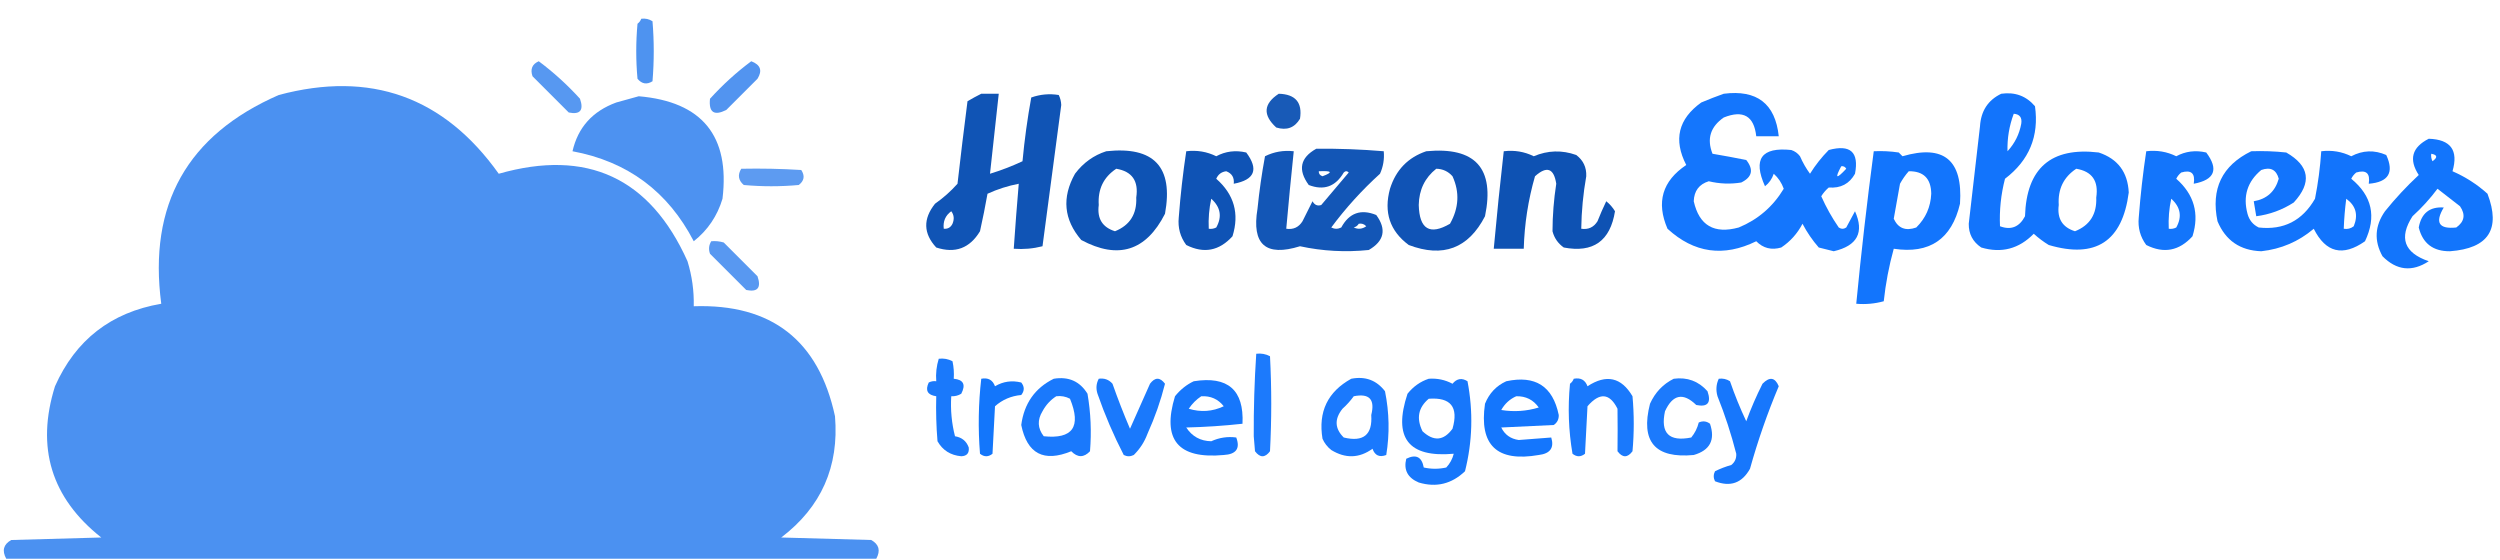 <?xml version="1.0" encoding="UTF-8"?>
<!DOCTYPE svg PUBLIC "-//W3C//DTD SVG 1.1//EN" "http://www.w3.org/Graphics/SVG/1.1/DTD/svg11.dtd">
<svg xmlns="http://www.w3.org/2000/svg" version="1.1" width="1000px" height="224px" style="shape-rendering:geometricPrecision; text-rendering:geometricPrecision; image-rendering:optimizeQuality; fill-rule:evenodd; clip-rule:evenodd" xmlns:xlink="http://www.w3.org/1999/xlink">
<g><path style="opacity:0.969" fill="#4a90f0" d="M 256.5,7.5 C 258.144,7.286 259.644,7.62 261,8.5C 261.667,16.5 261.667,24.5 261,32.5C 258.733,33.935 256.733,33.602 255,31.5C 254.333,24.167 254.333,16.833 255,9.5C 255.717,8.956 256.217,8.289 256.5,7.5 Z"/></g>
<g><path style="opacity:0.926" fill="#4b91f0" d="M 215.5,24.5 C 221.429,28.924 226.929,33.924 232,39.5C 233.583,44.1 232.083,45.934 227.5,45C 222.667,40.167 217.833,35.333 213,30.5C 212.034,27.66 212.867,25.66 215.5,24.5 Z"/></g>
<g><path style="opacity:0.954" fill="#4b90f0" d="M 300.5,24.5 C 304.203,25.893 305.037,28.227 303,31.5C 298.833,35.667 294.667,39.833 290.5,44C 285.603,46.436 283.436,44.936 284,39.5C 289.121,33.87 294.621,28.87 300.5,24.5 Z"/></g>
<g><path style="opacity:0.996" fill="#4b91f1" d="M 350.5,223.5 C 234.5,223.5 118.5,223.5 2.5,223.5C 0.712,220.255 1.378,217.755 4.5,216C 16.5,215.667 28.5,215.333 40.5,215C 20.493,199.152 14.326,178.985 22,154.5C 30.248,135.951 44.414,124.951 64.5,121.5C 59.259,81.808 74.926,53.975 111.5,38C 148.21,28.179 177.543,38.679 199.5,69.5C 234.842,59.423 260.009,71.09 275,104.5C 276.807,110.369 277.641,116.369 277.5,122.5C 308.626,121.471 327.46,136.138 334,166.5C 335.673,186.649 328.506,202.816 312.5,215C 324.5,215.333 336.5,215.667 348.5,216C 351.622,217.755 352.288,220.255 350.5,223.5 Z"/></g>
<g><path style="opacity:0.944" fill="#034ab1" d="M 392.5,37.5 C 394.833,37.5 397.167,37.5 399.5,37.5C 398.323,48.24 397.156,58.907 396,69.5C 400.448,68.138 404.781,66.471 409,64.5C 409.803,55.903 410.97,47.403 412.5,39C 416.097,37.724 419.764,37.39 423.5,38C 424.108,39.231 424.441,40.564 424.5,42C 422,60.833 419.5,79.667 417,98.5C 413.27,99.46 409.437,99.793 405.5,99.5C 406.093,90.827 406.76,82.161 407.5,73.5C 403.17,74.332 399.004,75.665 395,77.5C 394.107,82.523 393.107,87.523 392,92.5C 387.887,99.319 382.054,101.486 374.5,99C 369.332,93.416 369.165,87.582 374,81.5C 377.349,79.147 380.349,76.48 383,73.5C 384.251,62.489 385.585,51.489 387,40.5C 388.876,39.391 390.709,38.391 392.5,37.5 Z M 380.5,84.5 C 381.613,85.946 381.78,87.613 381,89.5C 380.29,90.973 379.124,91.64 377.5,91.5C 377.15,88.547 378.15,86.213 380.5,84.5 Z"/></g>
<g><path style="opacity:0.909" fill="#024ab0" d="M 511.5,37.5 C 518.193,37.685 521.026,41.019 520,47.5C 517.839,51.124 514.672,52.291 510.5,51C 505.045,46.011 505.378,41.511 511.5,37.5 Z"/></g>
<g><path style="opacity:0.945" fill="#076efc" d="M 689.5,37.5 C 702.78,35.803 710.113,41.47 711.5,54.5C 708.5,54.5 705.5,54.5 702.5,54.5C 701.611,46.382 697.278,43.882 689.5,47C 684.153,50.704 682.653,55.538 685,61.5C 689.471,62.259 693.971,63.092 698.5,64C 701.55,67.846 700.884,70.846 696.5,73C 692.132,73.709 687.799,73.542 683.5,72.5C 679.641,73.702 677.641,76.368 677.5,80.5C 679.665,90.193 685.665,93.693 695.5,91C 703.174,87.83 709.174,82.663 713.5,75.5C 712.649,73.118 711.316,71.118 709.5,69.5C 708.813,71.555 707.646,73.221 706,74.5C 701.082,63.592 704.582,58.759 716.5,60C 717.931,60.465 719.097,61.299 720,62.5C 721.08,64.996 722.414,67.329 724,69.5C 726.139,66.061 728.639,62.894 731.5,60C 740.157,57.661 743.657,60.828 742,69.5C 739.747,73.545 736.247,75.378 731.5,75C 730.313,76.019 729.313,77.186 728.5,78.5C 730.453,82.909 732.787,87.076 735.5,91C 736.5,91.667 737.5,91.667 738.5,91C 739.67,88.815 740.836,86.649 742,84.5C 745.773,92.974 742.939,98.308 733.5,100.5C 731.5,100 729.5,99.5 727.5,99C 724.963,96.094 722.796,92.927 721,89.5C 718.968,93.408 716.134,96.575 712.5,99C 708.611,100.14 705.278,99.307 702.5,96.5C 689.444,102.906 677.611,101.239 667,91.5C 662.418,80.914 664.918,72.414 674.5,66C 669.302,55.928 671.302,47.595 680.5,41C 683.571,39.704 686.571,38.538 689.5,37.5 Z M 736.5,66.5 C 737.376,66.369 738.043,66.703 738.5,67.5C 734.499,71.796 733.832,71.462 736.5,66.5 Z"/></g>
<g><path style="opacity:0.95" fill="#076efc" d="M 800.5,37.5 C 806.008,36.722 810.508,38.389 814,42.5C 815.672,54.479 811.672,64.146 802,71.5C 800.38,77.745 799.713,84.078 800,90.5C 804.398,92.151 807.731,90.818 810,86.5C 810.602,67.228 820.435,58.728 839.5,61C 847.11,63.527 851.11,68.86 851.5,77C 848.965,96.55 838.298,103.55 819.5,98C 817.359,96.692 815.359,95.192 813.5,93.5C 807.574,99.564 800.574,101.398 792.5,99C 789.112,96.724 787.446,93.558 787.5,89.5C 788.963,76.496 790.463,63.496 792,50.5C 792.381,44.366 795.215,40.033 800.5,37.5 Z M 805.5,45.5 C 807.89,45.685 808.89,47.018 808.5,49.5C 807.732,53.703 805.898,57.37 803,60.5C 802.857,55.337 803.69,50.337 805.5,45.5 Z M 830.5,67.5 C 836.835,68.557 839.501,72.39 838.5,79C 838.777,85.642 835.943,90.142 830,92.5C 824.953,90.926 822.787,87.426 823.5,82C 823.084,75.705 825.417,70.872 830.5,67.5 Z"/></g>
<g><path style="opacity:0.982" fill="#4b91f1" d="M 255.5,38.5 C 280.856,40.682 292.023,54.348 289,79.5C 286.925,86.4 283.091,92.066 277.5,96.5C 267.189,76.596 251.022,64.596 229,60.5C 231.176,50.977 237.009,44.477 246.5,41C 249.628,40.159 252.628,39.325 255.5,38.5 Z"/></g>
<g><path style="opacity:0.951" fill="#076efc" d="M 971.5,55.5 C 980.276,55.773 983.443,60.106 981,68.5C 986.176,70.752 990.843,73.752 995,77.5C 1000.39,91.688 995.392,99.354 980,100.5C 973.264,100.563 969.097,97.397 967.5,91C 968.534,85.286 971.868,82.62 977.5,83C 973.893,89.051 975.559,91.718 982.5,91C 985.791,88.668 986.291,85.835 984,82.5C 981,80.167 978,77.833 975,75.5C 972.036,79.466 968.703,83.132 965,86.5C 959.462,95.114 961.628,101.114 971.5,104.5C 964.821,108.866 958.654,108.2 953,102.5C 949.58,96.33 949.914,90.33 954,84.5C 958.133,79.366 962.633,74.532 967.5,70C 963.437,63.754 964.771,58.921 971.5,55.5 Z M 972.5,61.5 C 974.973,61.947 975.14,62.947 973,64.5C 972.517,63.552 972.351,62.552 972.5,61.5 Z"/></g>
<g><path style="opacity:0.932" fill="#034ab1" d="M 526.5,59.5 C 535.521,59.401 544.521,59.734 553.5,60.5C 553.789,63.649 553.289,66.649 552,69.5C 544.761,76.069 538.261,83.235 532.5,91C 533.833,91.667 535.167,91.667 536.5,91C 539.677,85.163 544.344,83.496 550.5,86C 554.701,91.739 553.701,96.406 547.5,100C 538.199,100.954 529.033,100.454 520,98.5C 506.277,102.781 500.61,97.781 503,83.5C 503.709,76.451 504.709,69.451 506,62.5C 509.583,60.71 513.416,60.043 517.5,60.5C 516.418,70.825 515.418,81.159 514.5,91.5C 517.325,91.919 519.491,90.919 521,88.5C 522.333,85.833 523.667,83.167 525,80.5C 525.837,82.007 527.004,82.507 528.5,82C 532.167,77.667 535.833,73.333 539.5,69C 538.833,68.333 538.167,68.333 537.5,69C 534.207,74.651 529.541,76.317 523.5,74C 519.062,67.93 520.062,63.097 526.5,59.5 Z M 527.5,68.5 C 532.814,68.239 533.314,68.906 529,70.5C 527.97,70.164 527.47,69.497 527.5,68.5 Z M 543.5,89.5 C 544.675,89.281 545.675,89.614 546.5,90.5C 544.926,91.631 543.259,91.797 541.5,91C 542.416,90.722 543.082,90.222 543.5,89.5 Z"/></g>
<g><path style="opacity:0.953" fill="#034bb0" d="M 442.5,60.5 C 461.594,58.425 469.428,66.758 466,85.5C 458.426,100.416 447.259,103.916 432.5,96C 425.506,87.837 424.672,79.003 430,69.5C 433.299,65.118 437.466,62.118 442.5,60.5 Z M 446.5,67.5 C 452.835,68.557 455.501,72.39 454.5,79C 454.793,85.602 451.959,90.102 446,92.5C 440.953,90.926 438.787,87.426 439.5,82C 439.084,75.705 441.417,70.872 446.5,67.5 Z"/></g>
<g><path style="opacity:0.949" fill="#034ab1" d="M 474.5,60.5 C 478.783,59.989 482.783,60.656 486.5,62.5C 490.229,60.492 494.229,59.992 498.5,61C 503.559,67.771 501.892,71.938 493.5,73.5C 493.767,71.029 492.767,69.362 490.5,68.5C 488.603,68.728 487.27,69.728 486.5,71.5C 493.654,77.792 495.821,85.459 493,94.5C 487.685,100.372 481.518,101.539 474.5,98C 472.091,94.749 471.091,91.082 471.5,87C 472.173,78.106 473.173,69.273 474.5,60.5 Z M 484.5,79.5 C 488.238,82.859 488.905,86.692 486.5,91C 485.552,91.483 484.552,91.65 483.5,91.5C 483.307,87.434 483.64,83.434 484.5,79.5 Z"/></g>
<g><path style="opacity:0.947" fill="#044ab1" d="M 570.5,60.5 C 590.147,58.642 597.98,67.309 594,86.5C 587.363,99.374 577.197,103.208 563.5,98C 555.928,92.388 553.428,84.888 556,75.5C 558.351,67.984 563.184,62.984 570.5,60.5 Z M 574.5,67.5 C 577.099,67.549 579.266,68.549 581,70.5C 583.903,76.846 583.57,83.18 580,89.5C 571.917,94.198 567.75,91.698 567.5,82C 567.607,75.955 569.94,71.122 574.5,67.5 Z"/></g>
<g><path style="opacity:0.95" fill="#034ab0" d="M 601.5,60.5 C 605.783,59.989 609.783,60.656 613.5,62.5C 619.123,60.124 624.79,59.957 630.5,62C 633.316,64.132 634.649,66.965 634.5,70.5C 633.269,77.451 632.602,84.451 632.5,91.5C 635.325,91.919 637.491,90.919 639,88.5C 640.072,85.782 641.238,83.115 642.5,80.5C 643.892,81.605 645.059,82.939 646,84.5C 644.092,96.419 637.259,101.252 625.5,99C 623.19,97.363 621.69,95.196 621,92.5C 621.018,86.161 621.518,79.828 622.5,73.5C 621.548,67.276 618.715,66.276 614,70.5C 611.277,79.942 609.777,89.609 609.5,99.5C 605.5,99.5 601.5,99.5 597.5,99.5C 598.687,86.485 600.02,73.485 601.5,60.5 Z"/></g>
<g><path style="opacity:0.953" fill="#076efc" d="M 749.5,60.5 C 752.85,60.335 756.183,60.502 759.5,61C 760,61.5 760.5,62 761,62.5C 777.524,57.671 785.19,64.004 784,81.5C 780.669,95.672 771.835,101.672 757.5,99.5C 755.599,106.358 754.266,113.358 753.5,120.5C 749.893,121.489 746.226,121.823 742.5,121.5C 744.469,101.108 746.803,80.775 749.5,60.5 Z M 763.5,68.5 C 769.421,68.421 772.421,71.421 772.5,77.5C 772.258,82.814 770.258,87.314 766.5,91C 762.271,92.498 759.271,91.331 757.5,87.5C 758.332,82.85 759.165,78.183 760,73.5C 760.997,71.677 762.164,70.01 763.5,68.5 Z"/></g>
<g><path style="opacity:0.946" fill="#076efb" d="M 858.5,60.5 C 862.783,59.989 866.783,60.656 870.5,62.5C 874.229,60.492 878.229,59.992 882.5,61C 887.559,67.771 885.892,71.938 877.5,73.5C 878.158,69.323 876.492,67.823 872.5,69C 871.643,69.689 870.977,70.522 870.5,71.5C 877.654,77.792 879.821,85.459 877,94.5C 871.685,100.372 865.518,101.539 858.5,98C 856.091,94.749 855.091,91.082 855.5,87C 856.173,78.106 857.173,69.273 858.5,60.5 Z M 868.5,79.5 C 872.238,82.859 872.905,86.692 870.5,91C 869.552,91.483 868.552,91.65 867.5,91.5C 867.307,87.434 867.64,83.434 868.5,79.5 Z"/></g>
<g><path style="opacity:0.95" fill="#076efc" d="M 900.5,60.5 C 905.179,60.334 909.845,60.501 914.5,61C 923.837,66.361 924.837,73.028 917.5,81C 912.923,83.954 907.923,85.787 902.5,86.5C 902.167,84.5 901.833,82.5 901.5,80.5C 906.706,79.629 910.039,76.629 911.5,71.5C 910.514,67.853 908.181,66.686 904.5,68C 898.947,72.618 897.114,78.451 899,85.5C 899.685,88.057 901.185,89.891 903.5,91C 913.458,92.104 920.958,88.271 926,79.5C 927.244,73.215 928.077,66.882 928.5,60.5C 932.783,59.989 936.783,60.656 940.5,62.5C 945.09,60.082 949.756,59.916 954.5,62C 957.728,69.03 955.395,72.863 947.5,73.5C 948.158,69.323 946.492,67.823 942.5,69C 941.643,69.689 940.977,70.522 940.5,71.5C 948.84,78.355 950.673,86.688 946,96.5C 937.126,102.74 930.293,101.073 925.5,91.5C 919.455,96.629 912.455,99.629 904.5,100.5C 896.051,100.204 890.218,96.204 887,88.5C 884.314,75.542 888.814,66.209 900.5,60.5 Z M 938.5,79.5 C 942.362,82.302 943.362,85.969 941.5,90.5C 940.311,91.429 938.978,91.762 937.5,91.5C 937.646,87.481 937.979,83.481 938.5,79.5 Z"/></g>
<g><path style="opacity:0.891" fill="#4a90f0" d="M 296.5,67.5 C 304.507,67.334 312.507,67.5 320.5,68C 322.032,70.33 321.698,72.33 319.5,74C 312.167,74.667 304.833,74.667 297.5,74C 295.316,72.102 294.983,69.936 296.5,67.5 Z"/></g>
<g><path style="opacity:0.919" fill="#4a90f0" d="M 284.5,96.5 C 286.199,96.34 287.866,96.507 289.5,97C 294,101.5 298.5,106 303,110.5C 304.583,115.1 303.083,116.934 298.5,116C 293.667,111.167 288.833,106.333 284,101.5C 283.36,99.735 283.527,98.068 284.5,96.5 Z"/></g>
<g><path style="opacity:0.913" fill="#076efc" d="M 502.5,141.5 C 504.467,141.261 506.301,141.594 508,142.5C 508.667,155.167 508.667,167.833 508,180.5C 506,183.167 504,183.167 502,180.5C 501.833,178.5 501.667,176.5 501.5,174.5C 501.437,163.47 501.77,152.47 502.5,141.5 Z"/></g>
<g><path style="opacity:0.918" fill="#076efb" d="M 375.5,143.5 C 377.467,143.261 379.301,143.594 381,144.5C 381.497,146.81 381.663,149.143 381.5,151.5C 385.395,151.857 386.395,153.857 384.5,157.5C 383.264,158.246 381.93,158.579 380.5,158.5C 380.161,163.93 380.661,169.264 382,174.5C 384.759,174.957 386.593,176.457 387.5,179C 387.739,181.259 386.739,182.426 384.5,182.5C 380.232,182.122 377.065,180.122 375,176.5C 374.501,170.509 374.334,164.509 374.5,158.5C 371.003,158.005 370.003,156.172 371.5,153C 372.448,152.517 373.448,152.351 374.5,152.5C 374.264,149.391 374.597,146.391 375.5,143.5 Z"/></g>
<g><path style="opacity:0.943" fill="#066efb" d="M 392.5,151.5 C 395.238,150.965 397.072,151.965 398,154.5C 401.256,152.571 404.756,152.071 408.5,153C 409.833,154.667 409.833,156.333 408.5,158C 404.442,158.378 400.942,159.878 398,162.5C 397.667,168.833 397.333,175.167 397,181.5C 395.333,182.833 393.667,182.833 392,181.5C 391.193,171.423 391.36,161.423 392.5,151.5 Z"/></g>
<g><path style="opacity:0.92" fill="#076efc" d="M 421.5,151.5 C 427.448,150.528 431.948,152.528 435,157.5C 436.309,165.131 436.642,172.797 436,180.5C 433.541,183.1 431.041,183.1 428.5,180.5C 417.511,185.014 410.845,181.514 408.5,170C 409.649,161.387 413.983,155.22 421.5,151.5 Z M 422.5,158.5 C 424.467,158.261 426.301,158.594 428,159.5C 432.586,170.705 429.086,175.705 417.5,174.5C 415.031,171.326 414.864,167.993 417,164.5C 418.36,161.977 420.193,159.977 422.5,158.5 Z"/></g>
<g><path style="opacity:0.919" fill="#076efc" d="M 439.5,151.5 C 441.722,151.178 443.556,151.845 445,153.5C 447.137,159.579 449.471,165.579 452,171.5C 454.667,165.5 457.333,159.5 460,153.5C 462,150.833 464,150.833 466,153.5C 464.297,160.27 461.964,166.937 459,173.5C 457.789,176.759 455.956,179.592 453.5,182C 452.167,182.667 450.833,182.667 449.5,182C 445.42,174.097 441.92,165.93 439,157.5C 438.322,155.402 438.489,153.402 439.5,151.5 Z"/></g>
<g><path style="opacity:0.921" fill="#076efc" d="M 540.5,151.5 C 546.114,150.414 550.614,152.08 554,156.5C 555.724,165.014 555.891,173.514 554.5,182C 551.783,183.033 549.949,182.2 549,179.5C 543.692,183.325 538.192,183.491 532.5,180C 530.951,178.786 529.785,177.286 529,175.5C 527.224,164.72 531.058,156.72 540.5,151.5 Z M 541.5,158.5 C 547.747,157.249 550.08,159.749 548.5,166C 549.044,173.914 545.377,176.914 537.5,175C 533.882,171.429 533.716,167.595 537,163.5C 538.707,161.963 540.207,160.296 541.5,158.5 Z"/></g>
<g><path style="opacity:0.93" fill="#076efb" d="M 571.5,151.5 C 574.883,151.257 578.049,151.924 581,153.5C 582.733,151.398 584.733,151.065 587,152.5C 589.327,164.6 588.994,176.6 586,188.5C 580.654,193.593 574.487,195.093 567.5,193C 563.06,191.125 561.393,187.959 562.5,183.5C 566.392,181.577 568.726,182.743 569.5,187C 572.5,187.667 575.5,187.667 578.5,187C 579.966,185.448 580.966,183.614 581.5,181.5C 563.316,183.126 557.149,175.126 563,157.5C 565.322,154.605 568.155,152.605 571.5,151.5 Z M 571.5,159.5 C 580.328,158.839 583.495,162.839 581,171.5C 577.465,176.332 573.465,176.665 569,172.5C 566.467,167.351 567.3,163.018 571.5,159.5 Z"/></g>
<g><path style="opacity:0.92" fill="#076efc" d="M 629.5,151.5 C 632.238,150.965 634.072,151.965 635,154.5C 642.532,149.569 648.532,150.902 653,158.5C 653.667,165.833 653.667,173.167 653,180.5C 651,183.167 649,183.167 647,180.5C 647.073,174.838 647.073,169.171 647,163.5C 643.849,157.214 639.849,156.881 635,162.5C 634.667,168.833 634.333,175.167 634,181.5C 632.333,182.833 630.667,182.833 629,181.5C 627.416,172.242 627.083,162.909 628,153.5C 628.717,152.956 629.217,152.289 629.5,151.5 Z"/></g>
<g><path style="opacity:0.911" fill="#076efc" d="M 669.5,151.5 C 674.9,150.785 679.4,152.452 683,156.5C 684.583,161.1 683.083,162.934 678.5,162C 673.274,156.912 669.107,157.745 666,164.5C 664.112,173.279 667.612,176.779 676.5,175C 677.944,173.237 678.944,171.237 679.5,169C 681.112,168.28 682.612,168.446 684,169.5C 686.178,175.951 684.011,180.118 677.5,182C 661.971,183.47 656.138,176.637 660,161.5C 662.048,156.955 665.215,153.622 669.5,151.5 Z"/></g>
<g><path style="opacity:0.93" fill="#076efc" d="M 687.5,151.5 C 689.144,151.286 690.644,151.62 692,152.5C 693.876,157.963 696.043,163.297 698.5,168.5C 700.372,163.386 702.539,158.386 705,153.5C 707.839,150.591 710.006,150.925 711.5,154.5C 706.975,165.242 703.141,176.242 700,187.5C 696.813,193.236 692.146,194.902 686,192.5C 685.333,191.167 685.333,189.833 686,188.5C 688.071,187.475 690.238,186.642 692.5,186C 693.944,184.874 694.61,183.374 694.5,181.5C 692.502,173.673 690.002,166.006 687,158.5C 686.297,156.071 686.463,153.738 687.5,151.5 Z"/></g>
<g><path style="opacity:0.934" fill="#076efc" d="M 477.5,152.5 C 491.143,150.321 497.643,155.988 497,169.5C 489.579,170.316 482.079,170.816 474.5,171C 476.852,174.591 480.185,176.424 484.5,176.5C 487.722,175.031 491.056,174.531 494.5,175C 496.154,179.381 494.488,181.714 489.5,182C 471.191,183.704 464.691,175.871 470,158.5C 472.134,155.847 474.634,153.847 477.5,152.5 Z M 480.5,158.5 C 484.257,158.302 487.257,159.635 489.5,162.5C 485,164.636 480.333,164.969 475.5,163.5C 476.882,161.451 478.548,159.785 480.5,158.5 Z"/></g>
<g><path style="opacity:0.941" fill="#066efc" d="M 602.5,152.5 C 614.134,149.988 621.134,154.488 623.5,166C 623.561,167.711 622.894,169.044 621.5,170C 614.5,170.333 607.5,170.667 600.5,171C 601.909,173.879 604.243,175.545 607.5,176C 611.833,175.667 616.167,175.333 620.5,175C 621.752,179.118 620.085,181.451 615.5,182C 598.766,184.916 591.599,178.083 594,161.5C 595.688,157.315 598.521,154.315 602.5,152.5 Z M 606.5,158.5 C 610.323,158.411 613.323,159.911 615.5,163C 610.589,164.492 605.589,164.826 600.5,164C 601.923,161.469 603.923,159.635 606.5,158.5 Z"/></g>
</svg>
